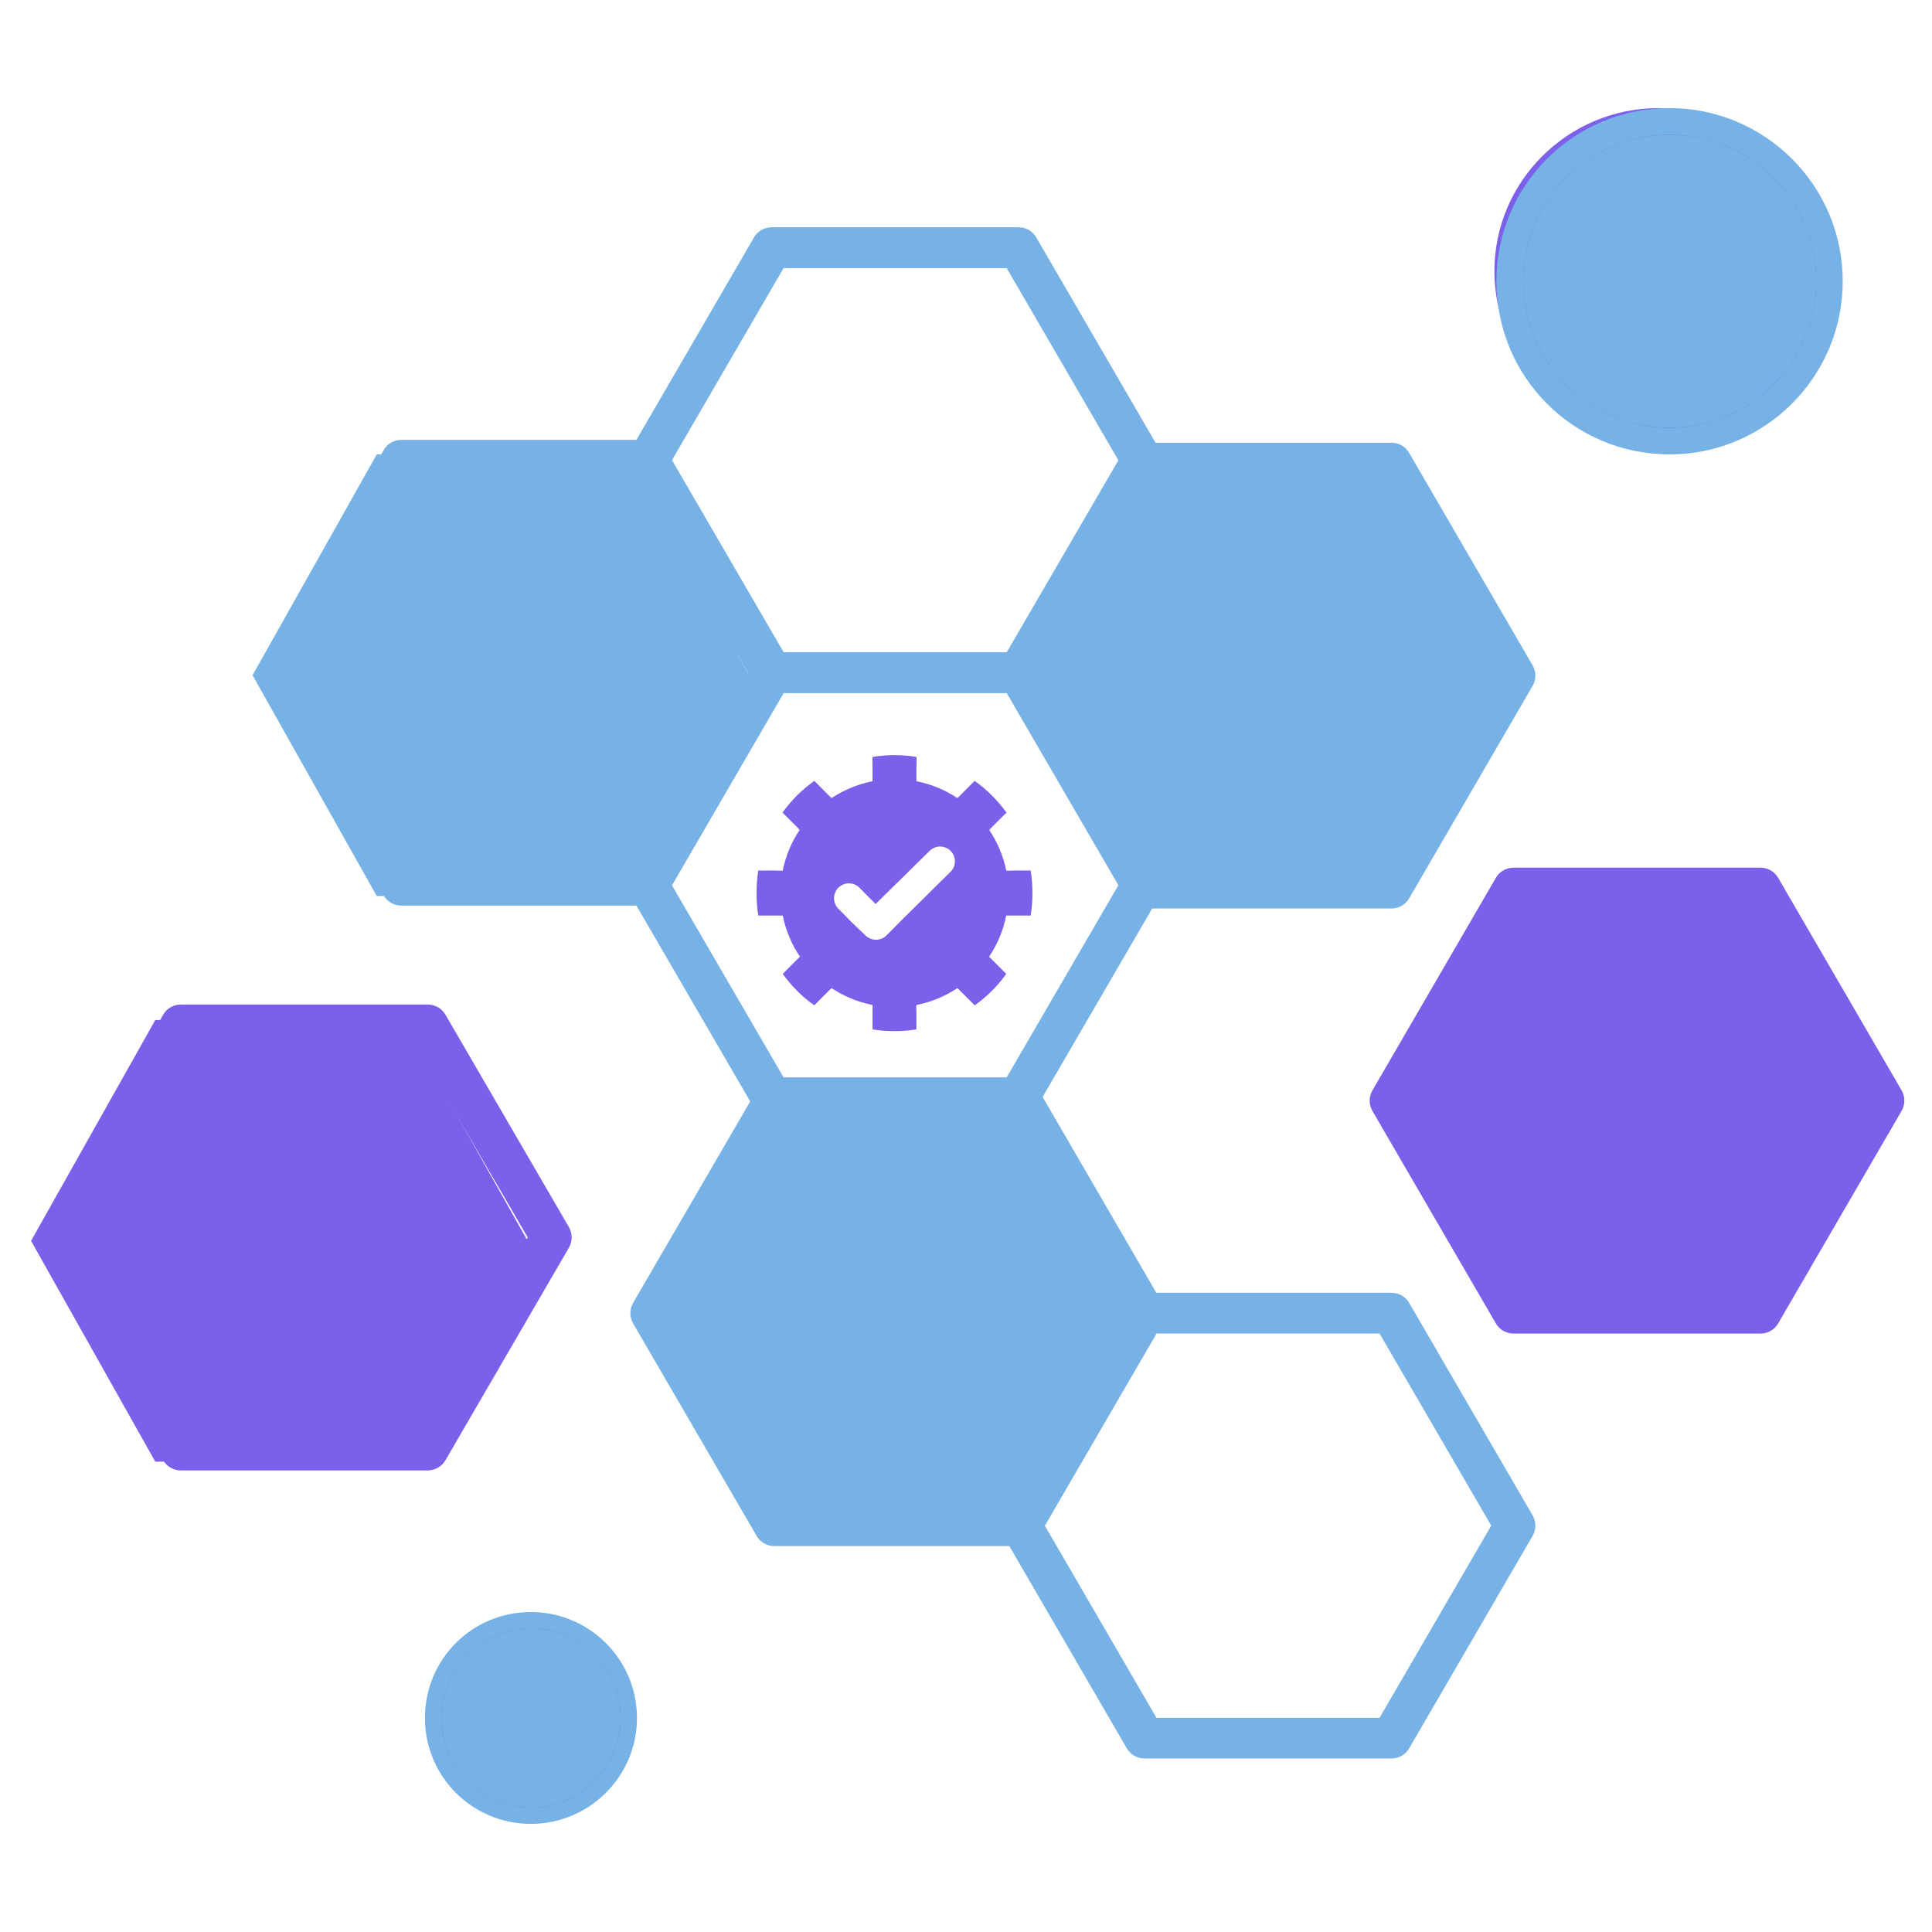 <svg xmlns="http://www.w3.org/2000/svg" xmlns:xlink="http://www.w3.org/1999/xlink" width="70" zoomAndPan="magnify" viewBox="0 0 52.5 52.5" height="70" preserveAspectRatio="xMidYMid meet" version="1.0"><defs><clipPath id="c850ec9856"><path d="M 37 23.457 L 51.75 23.457 L 51.75 36.59 L 37 36.59 Z M 37 23.457 " clip-rule="nonzero"/></clipPath><clipPath id="33e0259bdb"><path d="M 40 2.938 L 50 2.938 L 50 12 L 40 12 Z M 40 2.938 " clip-rule="nonzero"/></clipPath><clipPath id="76f936f7b8"><path d="M 11.328 43.566 L 17.523 43.566 L 17.523 49.438 L 11.328 49.438 Z M 11.328 43.566 " clip-rule="nonzero"/></clipPath><clipPath id="acafc2e217"><path d="M 20.559 20.523 L 28.059 20.523 L 28.059 28.023 L 20.559 28.023 Z M 20.559 20.523 " clip-rule="nonzero"/></clipPath><clipPath id="c54bb90789"><path d="M 6.859 12.348 L 20.359 12.348 L 20.359 24.348 L 6.859 24.348 Z M 6.859 12.348 " clip-rule="nonzero"/></clipPath><clipPath id="c367e22b56"><path d="M 0.84 27.719 L 14.34 27.719 L 14.34 39.719 L 0.84 39.719 Z M 0.84 27.719 " clip-rule="nonzero"/></clipPath><clipPath id="b93c27834d"><path d="M 37.961 23.898 L 51.461 23.898 L 51.461 35.898 L 37.961 35.898 Z M 37.961 23.898 " clip-rule="nonzero"/></clipPath><clipPath id="0da7ad31dc"><path d="M 17.309 29.785 L 30.809 29.785 L 30.809 41.785 L 17.309 41.785 Z M 17.309 29.785 " clip-rule="nonzero"/></clipPath><clipPath id="662abcd040"><path d="M 27.754 12.348 L 41.254 12.348 L 41.254 24.348 L 27.754 24.348 Z M 27.754 12.348 " clip-rule="nonzero"/></clipPath><clipPath id="7832d67175"><path d="M 11.547 43.805 L 17.309 43.805 L 17.309 49.562 L 11.547 49.562 Z M 11.547 43.805 " clip-rule="nonzero"/></clipPath><clipPath id="8eb8e2b036"><path d="M 11.547 44 L 17 44 L 17 49.562 L 11.547 49.562 Z M 11.547 44 " clip-rule="nonzero"/></clipPath><clipPath id="c2980ec29a"><path d="M 40.664 2.938 L 50.074 2.938 L 50.074 12.348 L 40.664 12.348 Z M 40.664 2.938 " clip-rule="nonzero"/></clipPath></defs><path fill="#77b2e6" d="M 37.812 47.785 L 31.102 47.785 C 30.902 47.785 30.719 47.68 30.621 47.512 L 27.266 41.734 C 27.168 41.562 27.168 41.355 27.266 41.18 L 30.621 35.406 C 30.719 35.234 30.902 35.129 31.102 35.129 L 37.812 35.129 C 38.012 35.129 38.195 35.234 38.293 35.406 L 41.648 41.18 C 41.746 41.352 41.746 41.562 41.648 41.734 L 38.293 47.508 C 38.195 47.68 38.012 47.785 37.812 47.785 Z M 31.426 46.68 L 37.488 46.68 L 40.523 41.457 L 37.488 36.238 L 31.426 36.238 L 28.391 41.457 L 31.426 46.68 " fill-opacity="1" fill-rule="evenodd"/><g clip-path="url(#c850ec9856)"><path fill="#7c60e9" d="M 47.84 36.238 L 41.129 36.238 C 40.93 36.238 40.746 36.133 40.648 35.961 L 37.293 30.188 C 37.195 30.012 37.195 29.805 37.293 29.633 L 40.648 23.855 C 40.746 23.684 40.93 23.578 41.129 23.578 L 47.84 23.578 C 48.039 23.578 48.223 23.684 48.32 23.855 L 51.676 29.633 C 51.773 29.805 51.773 30.012 51.676 30.184 L 48.32 35.961 C 48.223 36.133 48.039 36.238 47.84 36.238 Z M 41.453 35.129 L 47.523 35.129 L 50.555 29.91 L 47.523 24.688 L 41.453 24.688 L 38.422 29.91 L 41.453 35.129 " fill-opacity="1" fill-rule="evenodd"/></g><path fill="#7c60e9" d="M 11.625 39.957 L 4.914 39.957 C 4.715 39.957 4.531 39.852 4.434 39.68 L 1.078 33.902 C 0.98 33.73 0.98 33.523 1.078 33.348 L 4.434 27.574 C 4.531 27.402 4.715 27.297 4.914 27.297 L 11.625 27.297 C 11.824 27.297 12.008 27.402 12.105 27.574 L 15.461 33.348 C 15.559 33.523 15.559 33.73 15.461 33.902 L 12.105 39.68 C 12.008 39.848 11.824 39.957 11.625 39.957 Z M 5.238 38.848 L 11.305 38.848 L 14.34 33.625 L 11.305 28.406 L 5.238 28.406 L 2.207 33.625 L 5.238 38.848 " fill-opacity="1" fill-rule="evenodd"/><path fill="#77b2e6" d="M 27.746 42.012 L 21.039 42.012 C 20.84 42.012 20.656 41.906 20.559 41.734 L 17.203 35.961 C 17.105 35.789 17.105 35.578 17.203 35.406 L 20.559 29.633 C 20.656 29.457 20.84 29.355 21.039 29.355 L 27.746 29.355 C 27.949 29.355 28.133 29.457 28.23 29.633 L 31.582 35.406 C 31.684 35.578 31.684 35.789 31.582 35.961 L 28.23 41.734 C 28.133 41.902 27.949 42.012 27.746 42.012 Z M 21.359 40.902 L 27.426 40.902 L 30.461 35.684 L 27.426 30.461 L 21.359 30.461 L 18.328 35.684 L 21.359 40.902 " fill-opacity="1" fill-rule="evenodd"/><path fill="#77b2e6" d="M 37.812 24.688 L 31.102 24.688 C 30.902 24.688 30.719 24.582 30.621 24.41 L 27.266 18.637 C 27.168 18.465 27.168 18.254 27.266 18.082 L 30.621 12.309 C 30.719 12.133 30.902 12.031 31.102 12.031 L 37.812 12.031 C 38.012 12.031 38.195 12.133 38.293 12.309 L 41.648 18.082 C 41.746 18.254 41.746 18.461 41.648 18.637 L 38.293 24.41 C 38.195 24.582 38.012 24.688 37.812 24.688 Z M 31.426 23.578 L 37.488 23.578 L 40.523 18.359 L 37.488 13.137 L 31.426 13.137 L 28.391 18.359 L 31.426 23.578 " fill-opacity="1" fill-rule="evenodd"/><path fill="#77b2e6" d="M 27.68 30.383 L 20.969 30.383 C 20.77 30.383 20.586 30.277 20.488 30.105 L 17.133 24.332 C 17.035 24.16 17.035 23.953 17.133 23.777 L 20.488 18.004 C 20.586 17.832 20.77 17.727 20.969 17.727 L 27.68 17.727 C 27.879 17.727 28.062 17.832 28.16 18.004 L 31.516 23.777 C 31.613 23.953 31.613 24.16 31.516 24.332 L 28.16 30.105 C 28.062 30.277 27.879 30.383 27.68 30.383 Z M 21.293 29.277 L 27.355 29.277 L 30.391 24.055 L 27.355 18.832 L 21.293 18.832 L 18.258 24.055 L 21.293 29.277 " fill-opacity="1" fill-rule="evenodd"/><path fill="#77b2e6" d="M 27.68 18.832 L 20.969 18.832 C 20.77 18.832 20.586 18.73 20.488 18.559 L 17.133 12.785 C 17.035 12.609 17.035 12.402 17.133 12.23 L 20.488 6.453 C 20.586 6.281 20.77 6.176 20.969 6.176 L 27.68 6.176 C 27.879 6.176 28.062 6.281 28.16 6.453 L 31.516 12.23 C 31.613 12.398 31.613 12.609 31.516 12.781 L 28.16 18.555 C 28.062 18.73 27.879 18.832 27.68 18.832 Z M 21.293 17.727 L 27.355 17.727 L 30.391 12.508 L 27.355 7.285 L 21.293 7.285 L 18.258 12.508 L 21.293 17.727 " fill-opacity="1" fill-rule="evenodd"/><path fill="#77b2e6" d="M 17.617 24.609 L 10.906 24.609 C 10.707 24.609 10.523 24.504 10.426 24.332 L 7.07 18.559 C 6.973 18.387 6.973 18.176 7.07 18.004 L 10.426 12.23 C 10.523 12.055 10.707 11.953 10.906 11.953 L 17.617 11.953 C 17.816 11.953 18 12.055 18.098 12.23 L 21.453 18.004 C 21.551 18.176 21.551 18.387 21.453 18.555 L 18.098 24.332 C 18 24.5 17.816 24.609 17.617 24.609 Z M 11.227 23.5 L 17.293 23.5 L 20.328 18.281 L 17.293 13.059 L 11.227 13.059 L 8.195 18.281 L 11.227 23.5 " fill-opacity="1" fill-rule="evenodd"/><g clip-path="url(#33e0259bdb)"><path fill="#7c60e9" d="M 45.066 11.797 C 42.609 11.797 40.609 9.809 40.609 7.367 C 40.609 4.926 42.609 2.938 45.066 2.938 C 47.523 2.938 49.523 4.926 49.523 7.367 C 49.523 9.809 47.523 11.797 45.066 11.797 Z M 45.066 4.043 C 43.223 4.043 41.723 5.531 41.723 7.363 C 41.723 9.195 43.223 10.684 45.066 10.684 C 46.906 10.684 48.406 9.195 48.406 7.363 C 48.406 5.531 46.91 4.043 45.066 4.043 " fill-opacity="1" fill-rule="evenodd"/></g><g clip-path="url(#76f936f7b8)"><path fill="#7c60e9" d="M 14.422 49.445 C 12.887 49.445 11.633 48.203 11.633 46.676 C 11.633 45.148 12.883 43.906 14.422 43.906 C 15.957 43.906 17.211 45.148 17.211 46.676 C 17.211 48.203 15.961 49.445 14.422 49.445 Z M 14.422 45.016 C 13.5 45.016 12.75 45.762 12.75 46.68 C 12.75 47.594 13.5 48.34 14.422 48.34 C 15.344 48.34 16.094 47.594 16.094 46.68 C 16.094 45.762 15.348 45.016 14.422 45.016 " fill-opacity="1" fill-rule="evenodd"/></g><g clip-path="url(#acafc2e217)"><path fill="#7c60e9" d="M 25.828 23.691 L 24.457 25.047 L 24.086 25.422 C 23.926 25.578 23.672 25.574 23.516 25.418 L 23.129 25.047 L 22.781 24.691 C 22.707 24.617 22.664 24.516 22.664 24.406 C 22.664 24.301 22.707 24.199 22.781 24.121 L 22.785 24.121 C 22.941 23.965 23.195 23.965 23.352 24.121 L 23.793 24.566 L 25.262 23.121 C 25.336 23.047 25.438 23.004 25.543 23.004 C 25.547 23.004 25.547 23.004 25.547 23.004 C 25.652 23.004 25.754 23.047 25.832 23.121 C 25.906 23.199 25.949 23.301 25.949 23.406 C 25.949 23.516 25.906 23.617 25.828 23.691 Z M 28.008 23.656 L 27.992 23.656 C 27.797 23.656 27.602 23.652 27.406 23.66 C 27.379 23.66 27.359 23.66 27.344 23.656 C 27.262 23.254 27.102 22.883 26.883 22.555 C 26.898 22.535 26.918 22.512 26.949 22.48 C 27.082 22.348 27.215 22.211 27.352 22.082 C 27.109 21.75 26.82 21.457 26.484 21.219 C 26.344 21.359 26.203 21.5 26.062 21.645 C 26.047 21.66 26.027 21.676 26.012 21.684 C 25.68 21.465 25.309 21.309 24.906 21.23 C 24.902 21.219 24.902 21.207 24.902 21.188 C 24.906 21.082 24.902 20.977 24.902 20.871 L 24.906 20.871 C 24.906 20.77 24.902 20.672 24.906 20.57 C 24.711 20.535 24.512 20.52 24.309 20.52 C 24.102 20.52 23.902 20.535 23.707 20.57 C 23.711 20.672 23.707 20.77 23.707 20.871 L 23.711 20.871 C 23.711 20.977 23.707 21.082 23.711 21.188 C 23.711 21.207 23.711 21.219 23.707 21.23 C 23.305 21.309 22.934 21.465 22.602 21.684 C 22.586 21.676 22.57 21.66 22.551 21.645 C 22.41 21.5 22.27 21.359 22.129 21.219 C 21.793 21.457 21.5 21.75 21.262 22.082 C 21.398 22.211 21.531 22.348 21.664 22.48 C 21.695 22.512 21.715 22.535 21.727 22.555 C 21.508 22.883 21.352 23.254 21.27 23.656 C 21.254 23.66 21.234 23.66 21.207 23.66 C 21.012 23.652 20.816 23.656 20.621 23.656 L 20.605 23.656 C 20.574 23.855 20.559 24.062 20.559 24.27 C 20.559 24.477 20.574 24.68 20.605 24.879 C 20.613 24.879 20.621 24.879 20.633 24.879 C 20.836 24.879 21.043 24.879 21.25 24.879 C 21.258 24.879 21.262 24.879 21.27 24.879 C 21.352 25.285 21.512 25.664 21.738 25.996 C 21.73 26.008 21.719 26.016 21.707 26.027 C 21.574 26.156 21.441 26.293 21.309 26.426 C 21.293 26.441 21.281 26.453 21.27 26.465 C 21.508 26.797 21.797 27.086 22.129 27.32 L 22.137 27.309 C 22.277 27.164 22.426 27.023 22.566 26.879 C 22.574 26.867 22.586 26.859 22.598 26.852 C 22.93 27.07 23.305 27.23 23.707 27.309 C 23.711 27.324 23.715 27.34 23.711 27.359 C 23.707 27.559 23.711 27.758 23.711 27.961 L 23.711 27.973 C 23.902 28.004 24.105 28.02 24.309 28.02 C 24.512 28.02 24.711 28.004 24.902 27.973 L 24.902 27.961 C 24.902 27.758 24.906 27.559 24.898 27.359 C 24.898 27.34 24.902 27.324 24.906 27.309 C 25.309 27.23 25.684 27.07 26.016 26.852 C 26.027 26.859 26.035 26.867 26.047 26.879 C 26.188 27.023 26.336 27.164 26.477 27.309 C 26.48 27.312 26.48 27.316 26.484 27.32 C 26.816 27.086 27.105 26.797 27.344 26.465 C 27.332 26.453 27.32 26.441 27.305 26.426 C 27.172 26.293 27.039 26.156 26.906 26.027 C 26.895 26.016 26.883 26.008 26.879 25.996 C 27.102 25.664 27.262 25.285 27.344 24.879 C 27.348 24.879 27.355 24.879 27.363 24.879 C 27.57 24.879 27.777 24.879 27.98 24.879 C 27.992 24.879 28 24.879 28.008 24.879 C 28.039 24.68 28.055 24.477 28.055 24.27 C 28.055 24.062 28.039 23.855 28.008 23.656 " fill-opacity="1" fill-rule="nonzero"/></g><g clip-path="url(#c54bb90789)"><path fill="#77b2e6" d="M 20.355 18.348 L 16.984 24.348 L 10.238 24.348 L 6.863 18.348 L 10.238 12.348 L 16.984 12.348 L 20.355 18.348 " fill-opacity="1" fill-rule="nonzero"/></g><g clip-path="url(#c367e22b56)"><path fill="#7c60e9" d="M 14.336 33.719 L 10.965 39.719 L 4.219 39.719 L 0.844 33.719 L 4.219 27.719 L 10.965 27.719 L 14.336 33.719 " fill-opacity="1" fill-rule="nonzero"/></g><g clip-path="url(#b93c27834d)"><path fill="#7c60e9" d="M 51.457 29.898 L 48.082 35.898 L 41.336 35.898 L 37.965 29.898 L 41.336 23.898 L 48.082 23.898 L 51.457 29.898 " fill-opacity="1" fill-rule="nonzero"/></g><g clip-path="url(#0da7ad31dc)"><path fill="#77b2e6" d="M 30.805 35.785 L 27.43 41.785 L 20.684 41.785 L 17.312 35.785 L 20.684 29.785 L 27.43 29.785 L 30.805 35.785 " fill-opacity="1" fill-rule="nonzero"/></g><g clip-path="url(#662abcd040)"><path fill="#77b2e6" d="M 41.25 18.348 L 37.879 24.348 L 31.133 24.348 L 27.758 18.348 L 31.133 12.348 L 37.879 12.348 L 41.25 18.348 " fill-opacity="1" fill-rule="nonzero"/></g><g clip-path="url(#7832d67175)"><path fill="#77b2e6" d="M 14.426 43.805 C 12.832 43.805 11.547 45.086 11.547 46.684 C 11.547 48.277 12.832 49.562 14.426 49.562 C 16.008 49.562 17.309 48.277 17.309 46.684 C 17.309 45.086 16.008 43.805 14.426 43.805 Z M 14.426 49.121 C 13.082 49.121 11.992 48.027 11.992 46.684 C 11.992 45.34 13.082 44.246 14.426 44.246 C 15.773 44.246 16.863 45.34 16.863 46.684 C 16.863 48.027 15.773 49.121 14.426 49.121 Z M 14.426 49.121 " fill-opacity="1" fill-rule="nonzero"/></g><g clip-path="url(#8eb8e2b036)"><path fill="#77b2e6" d="M 14.426 44.246 C 13.082 44.246 11.992 45.34 11.992 46.684 C 11.992 48.027 13.082 49.121 14.426 49.121 C 15.773 49.121 16.863 48.027 16.863 46.684 C 16.863 45.34 15.773 44.246 14.426 44.246 Z M 14.426 44.246 " fill-opacity="1" fill-rule="nonzero"/></g><g clip-path="url(#c2980ec29a)"><path fill="#77b2e6" d="M 45.371 2.938 C 42.766 2.938 40.664 5.035 40.664 7.641 C 40.664 10.25 42.766 12.348 45.371 12.348 C 47.953 12.348 50.074 10.25 50.074 7.641 C 50.074 5.035 47.953 2.938 45.371 2.938 Z M 45.371 11.625 C 43.176 11.625 41.391 9.84 41.391 7.641 C 41.391 5.445 43.176 3.66 45.371 3.66 C 47.566 3.66 49.352 5.445 49.352 7.641 C 49.352 9.84 47.566 11.625 45.371 11.625 Z M 45.371 11.625 " fill-opacity="1" fill-rule="nonzero"/></g><path fill="#77b2e6" d="M 45.371 3.66 C 43.176 3.66 41.391 5.445 41.391 7.641 C 41.391 9.84 43.176 11.625 45.371 11.625 C 47.566 11.625 49.352 9.84 49.352 7.641 C 49.352 5.445 47.566 3.66 45.371 3.66 Z M 45.371 3.66 " fill-opacity="1" fill-rule="nonzero"/></svg>
